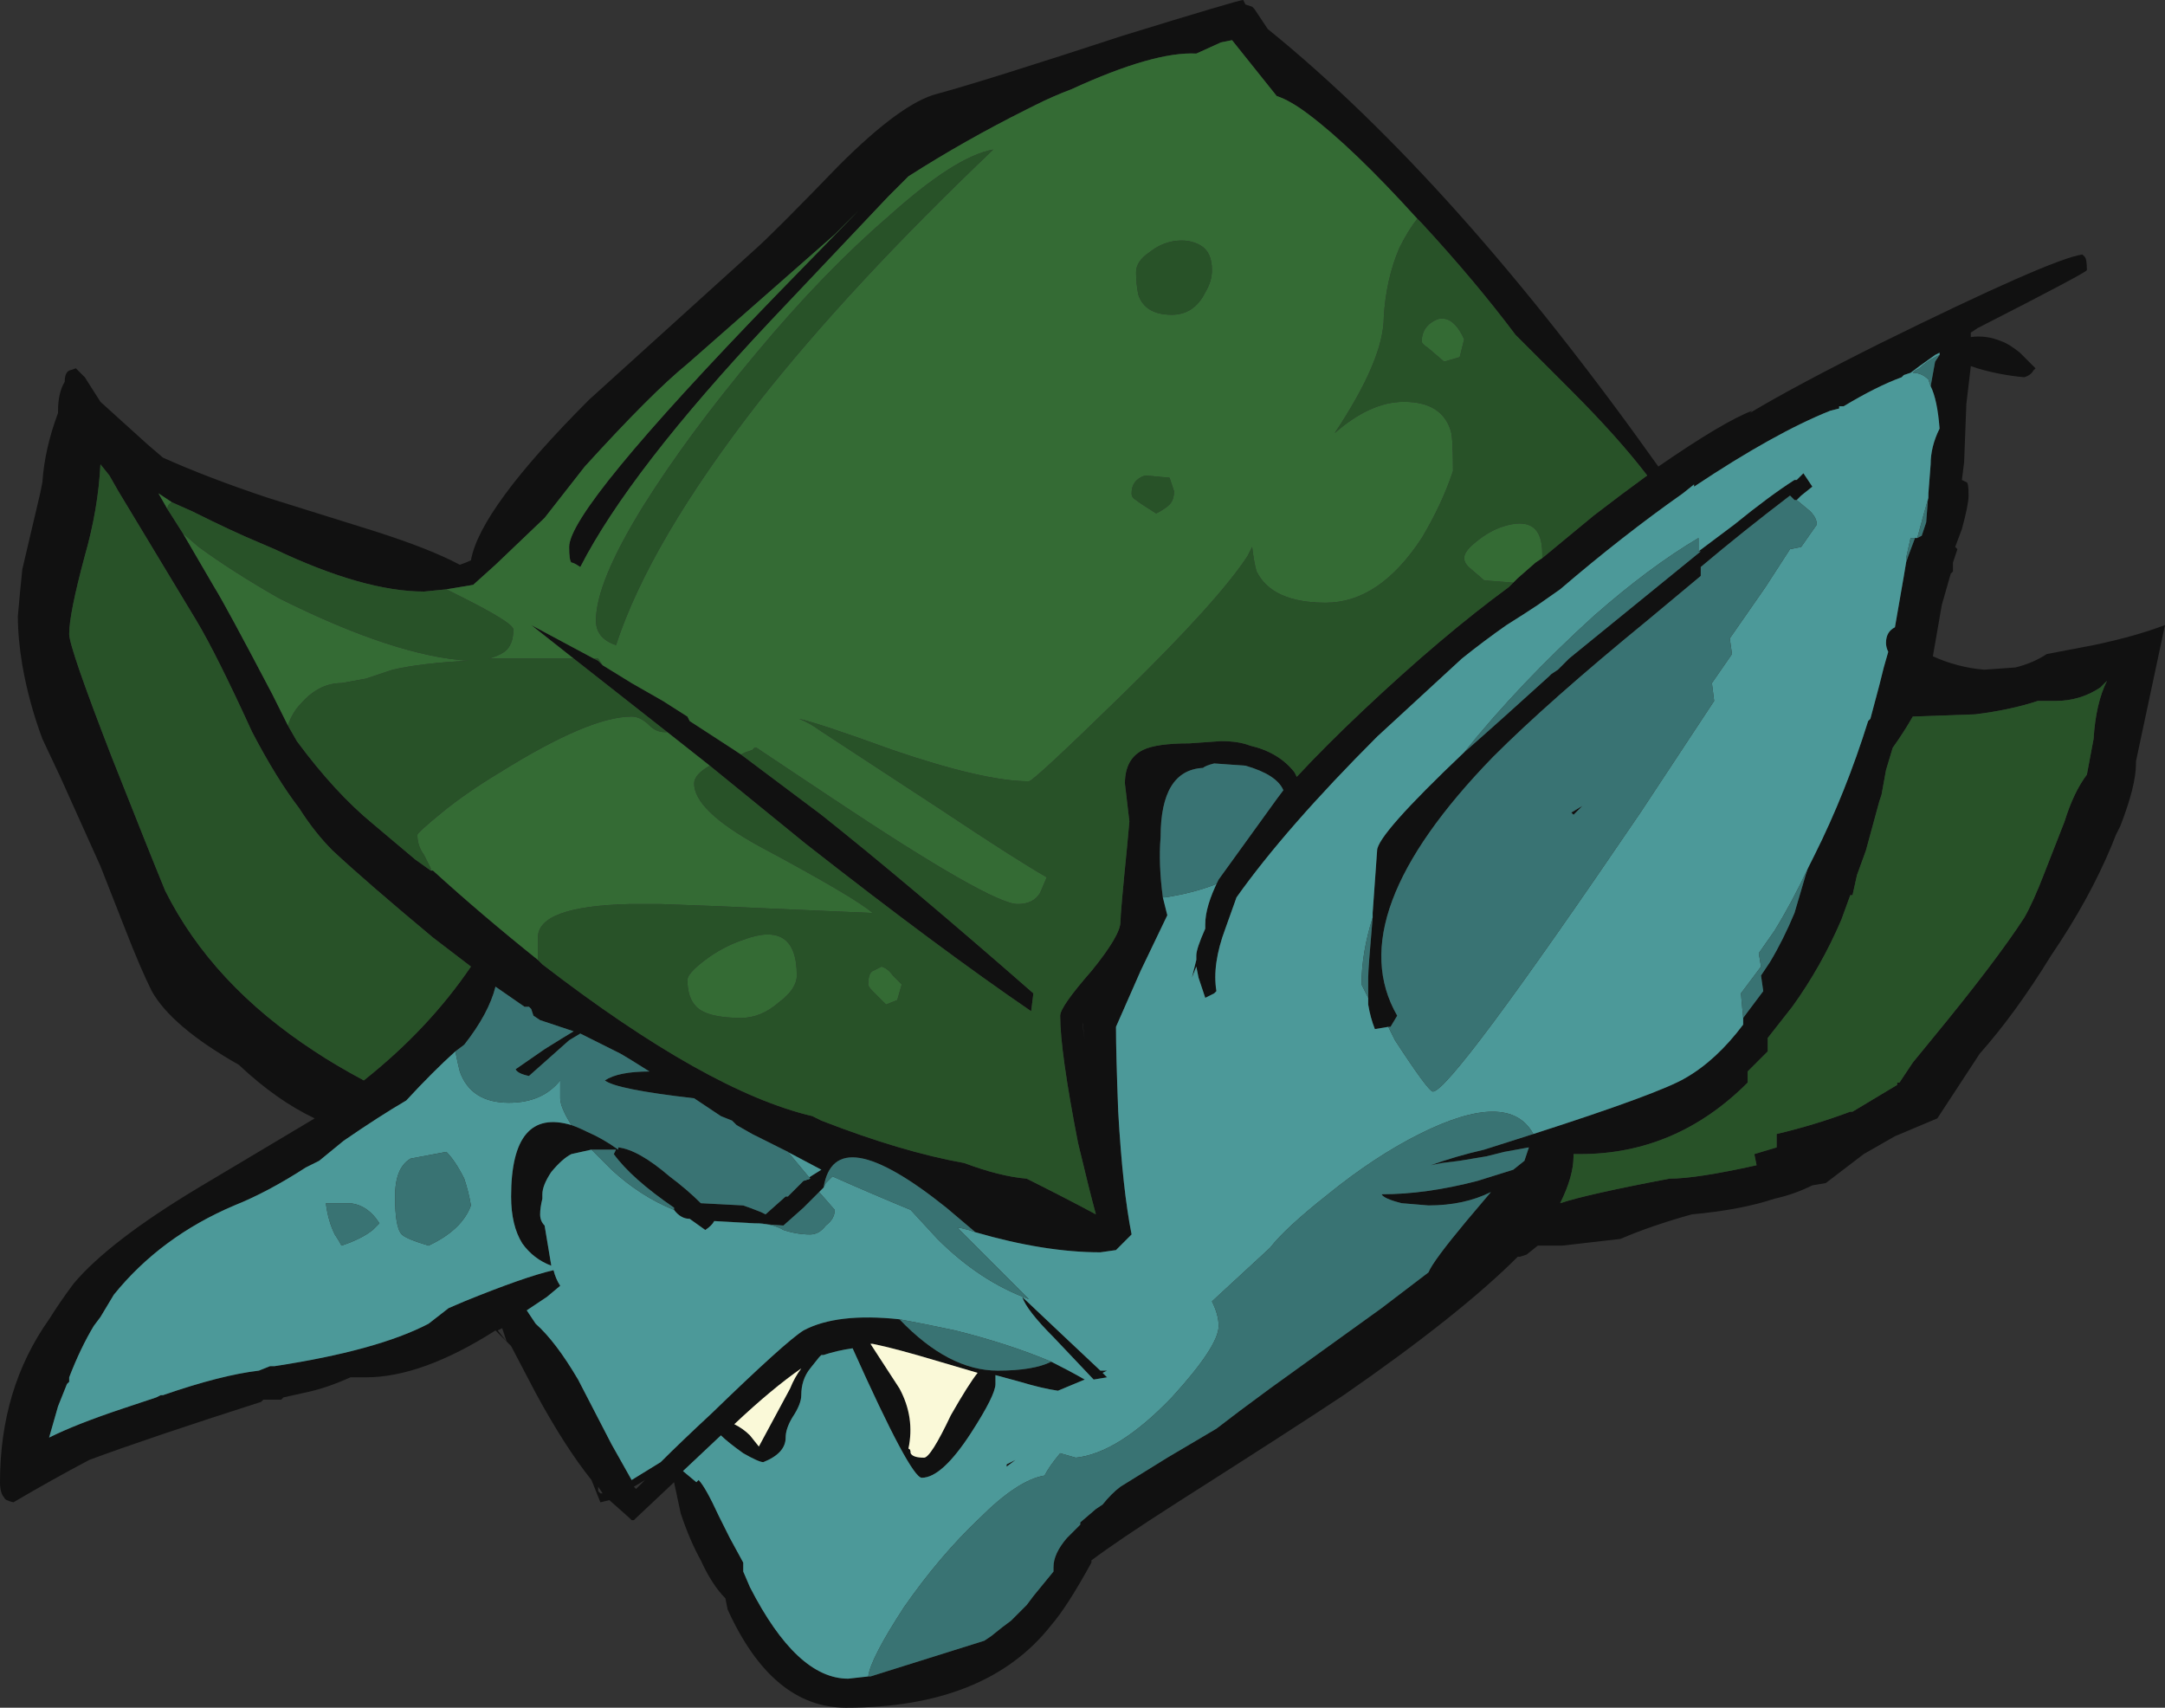 <?xml version="1.0" encoding="UTF-8" standalone="no"?>
<svg xmlns:ffdec="https://www.free-decompiler.com/flash" xmlns:xlink="http://www.w3.org/1999/xlink" ffdec:objectType="frame" height="267.75px" width="339.5px" xmlns="http://www.w3.org/2000/svg">
  <rect width="100%" height="100%" fill="#333333" stroke="none"/>
  <g transform="matrix(1.0, 0.0, 0.0, 1.0, -43.4, 88.55)">
    <use ffdec:characterId="143" height="38.25" transform="matrix(7.0, 0.0, 0.0, 7.0, 43.4, -88.55)" width="48.5" xlink:href="#shape0"/>
  </g>
  <defs>
    <g id="shape0" transform="matrix(1.0, 0.0, 0.0, 1.0, -6.2, 12.65)">
      <path d="M7.9 -4.4 L8.1 -4.2 8.45 -3.65 9.5 -2.7 9.85 -2.4 Q10.85 -1.95 12.2 -1.5 L14.6 -0.75 Q15.85 -0.35 16.5 0.0 16.65 -0.05 16.75 -0.1 16.95 -1.25 19.4 -3.7 L23.1 -7.05 Q23.5 -7.4 25.0 -8.95 26.4 -10.35 27.2 -10.55 28.3 -10.85 31.35 -11.85 33.95 -12.65 34.05 -12.65 L34.1 -12.55 34.25 -12.5 34.3 -12.45 34.6 -12.0 Q38.8 -8.6 43.35 -2.2 44.8 -3.2 45.45 -3.45 L45.4 -3.4 Q46.4 -4.0 48.3 -4.95 52.15 -6.85 52.85 -6.95 L52.9 -6.9 Q52.95 -6.85 52.95 -6.6 52.95 -6.55 50.5 -5.3 L50.35 -5.2 50.35 -5.1 Q50.7 -5.15 51.05 -5.0 51.2 -4.95 51.45 -4.75 L51.8 -4.4 51.75 -4.35 Q51.7 -4.25 51.55 -4.2 51.0 -4.25 50.5 -4.4 L50.35 -4.45 50.25 -3.6 50.2 -2.3 50.15 -1.9 50.25 -1.85 Q50.3 -1.85 50.3 -1.55 50.3 -1.35 50.15 -0.8 L50.0 -0.4 50.05 -0.35 49.95 -0.05 49.95 0.15 49.9 0.2 49.7 0.9 49.5 2.05 Q50.05 2.3 50.65 2.35 L51.35 2.3 Q51.75 2.2 52.05 2.0 L53.1 1.8 Q54.05 1.6 54.7 1.35 L54.05 4.4 54.05 4.45 Q54.05 4.95 53.7 5.85 L53.6 6.05 53.5 6.3 Q53.0 7.5 52.15 8.75 51.35 10.05 50.55 10.95 L49.6 12.4 48.65 12.8 47.95 13.2 47.1 13.85 46.8 13.9 Q46.4 14.1 45.95 14.2 45.2 14.45 44.1 14.55 43.2 14.8 42.5 15.1 L41.2 15.25 40.65 15.25 40.4 15.45 40.25 15.5 40.2 15.5 Q38.9 16.8 36.3 18.6 35.25 19.3 32.5 21.05 31.25 21.85 30.65 22.3 L30.65 22.35 Q30.1 23.35 29.75 23.75 28.3 25.6 25.15 25.6 23.5 25.6 22.5 23.4 L22.45 23.15 Q22.15 22.85 21.9 22.3 21.65 21.85 21.45 21.25 L21.3 20.55 20.45 21.35 20.4 21.4 20.35 21.4 20.3 21.35 19.85 20.95 19.65 21.0 19.45 20.5 Q18.85 19.75 18.2 18.55 L17.65 17.5 17.3 17.15 Q15.65 18.2 14.4 18.2 L14.05 18.2 Q13.5 18.45 13.0 18.55 L12.55 18.65 12.5 18.7 12.1 18.7 12.05 18.75 Q9.55 19.55 8.2 20.05 7.35 20.5 6.5 21.0 6.3 20.95 6.3 20.9 6.2 20.8 6.2 20.55 6.2 18.45 7.3 16.9 7.55 16.5 7.85 16.1 8.65 15.15 10.65 13.95 L13.25 12.4 Q12.4 12.0 11.55 11.2 10.05 10.35 9.6 9.55 9.35 9.05 9.0 8.15 L8.45 6.75 7.55 4.75 7.15 3.9 Q6.85 3.1 6.7 2.25 6.6 1.65 6.6 1.15 L6.65 0.6 6.7 0.1 7.1 -1.6 7.15 -1.85 Q7.2 -2.6 7.5 -3.4 L7.5 -3.45 Q7.5 -3.85 7.65 -4.1 7.65 -4.3 7.75 -4.35 L7.9 -4.4 M8.45 -2.25 Q8.4 -1.25 8.1 -0.2 7.75 1.1 7.75 1.55 7.75 1.85 8.7 4.3 9.55 6.45 9.9 7.3 10.95 9.4 13.25 10.9 13.7 11.2 14.35 11.55 15.8 10.4 16.75 9.0 L15.9 8.35 Q14.4 7.1 13.65 6.4 13.25 6.0 12.9 5.45 12.4 4.8 11.85 3.75 11.05 2.0 10.6 1.25 L8.85 -1.65 8.65 -2.0 8.45 -2.25 M9.95 -1.25 L10.3 -0.7 11.0 0.5 Q11.25 0.9 12.3 2.9 L12.65 3.6 12.85 3.95 Q13.7 5.1 14.55 5.8 L15.5 6.6 15.85 6.85 15.9 6.85 Q17.0 7.85 18.25 8.85 L18.35 8.95 Q22.05 11.8 24.4 12.35 L24.6 12.45 Q26.4 13.15 27.8 13.4 28.6 13.7 29.2 13.75 30.1 14.2 30.75 14.55 30.6 14.0 30.35 12.95 29.95 10.9 29.95 10.1 29.95 9.9 30.65 9.1 31.3 8.3 31.3 8.0 31.3 7.8 31.45 6.3 L31.5 5.75 31.4 4.9 Q31.4 4.35 31.8 4.15 32.1 4.0 32.85 4.0 L33.55 3.95 Q33.95 3.95 34.2 4.05 34.85 4.2 35.2 4.65 L35.25 4.75 Q35.9 4.05 36.75 3.25 38.5 1.6 40.0 0.5 L40.2 0.3 40.6 -0.05 40.75 -0.15 41.9 -1.1 Q42.55 -1.6 43.1 -2.0 42.45 -2.85 41.4 -3.9 L40.15 -5.15 Q39.25 -6.35 38.05 -7.65 L37.95 -7.75 Q36.5 -9.35 35.5 -10.1 35.1 -10.4 34.8 -10.5 L33.8 -11.75 33.55 -11.7 33.0 -11.45 Q32.05 -11.5 30.2 -10.65 29.8 -10.5 29.4 -10.3 L29.2 -10.2 Q27.8 -9.5 26.55 -8.7 L26.1 -8.25 23.45 -5.45 Q20.3 -2.1 19.2 0.05 19.05 -0.05 19.0 -0.05 18.95 -0.1 18.95 -0.4 18.95 -1.25 23.55 -6.0 L25.45 -7.95 24.9 -7.4 21.6 -4.5 Q20.8 -3.85 19.3 -2.2 L18.4 -1.05 17.3 0.0 16.8 0.45 16.2 0.55 15.7 0.6 Q14.35 0.6 12.35 -0.35 L12.0 -0.5 Q11.4 -0.75 10.5 -1.2 L10.05 -1.4 9.75 -1.6 9.95 -1.25 M21.15 3.75 L19.05 2.1 18.1 1.35 Q18.75 1.7 19.5 2.1 L19.6 2.15 19.7 2.25 20.35 2.65 Q20.7 2.85 21.05 3.05 L21.6 3.4 21.65 3.5 22.65 4.15 22.8 4.25 24.6 5.6 Q26.55 7.15 29.35 9.6 L29.3 10.0 Q27.25 8.6 24.25 6.25 L22.1 4.5 21.15 3.75 M39.0 4.2 Q39.8 3.5 40.9 2.5 L40.95 2.45 41.1 2.35 41.35 2.1 44.3 -0.3 44.25 -0.3 45.05 -0.9 Q45.85 -1.55 46.4 -1.9 L46.45 -1.9 46.6 -2.05 46.8 -1.75 46.55 -1.55 46.45 -1.45 46.4 -1.45 46.3 -1.55 Q45.25 -0.75 44.3 0.05 L44.3 0.25 43.1 1.25 Q40.9 3.05 39.65 4.3 36.2 7.85 37.5 10.1 L37.35 10.35 37.3 10.35 37.0 10.4 Q36.9 10.15 36.85 9.85 L36.85 9.7 36.85 9.25 Q36.85 9.05 36.95 7.9 L36.95 7.8 37.05 6.4 Q37.05 6.05 39.0 4.2 M49.65 -4.7 L49.65 -4.75 49.55 -4.7 49.2 -4.45 49.0 -4.3 48.85 -4.25 48.8 -4.2 Q48.25 -4.0 47.5 -3.55 L47.4 -3.55 47.4 -3.5 47.2 -3.45 Q45.95 -2.95 44.15 -1.75 L44.15 -1.8 43.9 -1.6 Q42.55 -0.65 41.15 0.55 L40.65 0.9 Q40.35 1.1 39.95 1.35 39.45 1.7 38.95 2.1 L37.05 3.85 Q35.0 5.9 33.9 7.45 L33.65 8.15 Q33.35 8.95 33.45 9.55 L33.4 9.6 33.2 9.7 33.05 9.25 33.0 9.0 32.9 9.25 33.0 8.85 33.0 8.75 Q33.0 8.6 33.2 8.15 L33.2 8.05 Q33.2 7.65 33.5 7.05 L34.8 5.25 34.95 5.05 Q34.8 4.7 34.1 4.5 L33.4 4.45 Q33.2 4.5 33.15 4.55 32.2 4.6 32.2 6.1 32.15 6.7 32.25 7.45 L32.35 7.85 31.75 9.1 31.2 10.35 Q31.2 10.95 31.25 12.25 31.35 14.0 31.55 15.0 31.4 15.15 31.3 15.25 L31.2 15.35 30.85 15.4 Q29.6 15.4 28.05 14.95 L27.4 14.4 Q24.9 12.4 24.65 13.95 L24.55 14.05 24.2 14.4 23.75 14.8 23.05 14.75 22.2 14.7 Q22.15 14.8 22.0 14.9 L21.65 14.65 Q21.45 14.65 21.3 14.45 L21.3 14.4 Q20.35 13.75 19.95 13.2 L20.0 13.1 19.95 13.1 Q19.7 13.1 19.45 13.1 L19.0 13.2 Q18.8 13.3 18.55 13.6 18.35 13.9 18.35 14.1 L18.35 14.2 Q18.3 14.4 18.3 14.55 18.3 14.7 18.4 14.8 18.45 15.1 18.5 15.4 L18.55 15.7 Q18.15 15.55 17.9 15.2 17.65 14.8 17.65 14.15 17.65 12.15 19.0 12.55 19.15 12.6 19.35 12.7 19.7 12.85 20.05 13.1 L20.05 13.05 Q20.5 13.1 21.2 13.7 21.6 14.0 21.9 14.3 L22.85 14.35 Q23.0 14.4 23.25 14.5 L23.35 14.55 23.8 14.15 23.85 14.15 24.2 13.8 24.6 13.55 23.75 13.1 23.05 12.75 22.7 12.55 22.6 12.45 22.35 12.35 21.75 11.95 Q20.0 11.75 19.75 11.55 20.05 11.35 20.75 11.35 L20.35 11.1 20.1 10.95 Q19.6 10.7 19.2 10.5 L18.95 10.65 18.05 11.45 Q17.8 11.4 17.75 11.3 L18.4 10.85 Q18.8 10.6 19.05 10.45 18.6 10.3 18.3 10.2 L18.15 10.1 18.1 9.95 18.05 9.9 17.95 9.9 17.3 9.45 Q17.15 10.05 16.6 10.75 L16.4 10.9 Q15.9 11.35 15.3 12.0 14.7 12.35 13.9 12.9 L13.35 13.35 13.05 13.5 Q12.2 14.05 11.45 14.35 9.8 15.05 8.75 16.35 8.6 16.6 8.45 16.85 L8.3 17.05 Q8.0 17.55 7.75 18.2 L7.75 18.3 7.7 18.35 7.5 18.85 7.3 19.55 Q7.9 19.25 8.95 18.9 L9.7 18.65 9.8 18.6 9.85 18.6 Q11.15 18.15 12.0 18.05 L12.25 17.95 12.35 17.95 Q14.65 17.6 15.8 17.0 L16.25 16.65 16.6 16.5 Q17.95 15.95 18.6 15.8 18.65 16.0 18.75 16.15 L18.45 16.4 18.0 16.7 18.2 17.0 Q18.65 17.4 19.15 18.25 L19.9 19.7 20.35 20.5 21.0 20.1 Q21.45 19.65 22.15 19.0 23.8 17.4 24.2 17.15 24.95 16.75 26.35 16.9 27.45 18.05 28.55 18.05 29.35 18.05 29.75 17.85 30.15 18.05 30.5 18.25 L29.9 18.5 Q29.55 18.45 29.05 18.3 L28.5 18.15 28.5 18.35 Q28.5 18.6 27.95 19.45 27.3 20.45 26.85 20.45 26.6 20.45 25.3 17.55 24.95 17.6 24.65 17.7 L24.6 17.7 24.55 17.75 24.35 18.0 Q24.15 18.25 24.15 18.6 24.15 18.8 23.95 19.1 23.8 19.35 23.8 19.55 23.8 19.9 23.3 20.1 23.2 20.1 22.85 19.9 22.5 19.65 22.35 19.5 L21.5 20.3 21.8 20.55 21.85 20.5 Q22.0 20.65 22.3 21.3 L22.55 21.8 22.85 22.35 22.85 22.55 23.0 22.9 Q24.05 24.95 25.2 24.95 L25.65 24.9 25.7 24.9 28.25 24.1 28.4 24.0 28.65 23.8 28.85 23.65 29.2 23.3 29.35 23.1 29.8 22.55 29.8 22.45 Q29.8 22.15 30.1 21.8 L30.4 21.5 30.4 21.45 30.75 21.15 30.9 21.05 Q31.1 20.8 31.3 20.65 L32.35 20.0 33.45 19.35 Q33.9 19.0 34.65 18.45 L37.15 16.65 38.2 15.85 Q38.3 15.6 39.05 14.7 L39.6 14.05 Q39.0 14.35 38.2 14.35 L37.6 14.3 Q37.2 14.2 37.15 14.1 38.15 14.1 39.3 13.8 L40.1 13.55 40.35 13.35 Q40.4 13.2 40.45 13.05 L39.9 13.15 39.5 13.25 38.9 13.35 38.5 13.4 38.25 13.45 Q38.8 13.25 39.45 13.1 L40.55 12.75 Q43.35 11.85 43.95 11.5 44.65 11.1 45.25 10.3 L45.25 10.15 45.7 9.55 45.65 9.2 45.85 8.9 Q46.15 8.4 46.4 7.8 L46.65 6.95 46.7 6.8 46.85 6.5 Q47.55 5.1 48.05 3.5 L48.1 3.45 48.3 2.7 48.4 2.3 48.5 1.95 Q48.45 1.85 48.45 1.75 48.45 1.5 48.65 1.4 L48.85 0.25 48.9 -0.05 48.95 -0.2 49.1 -0.6 49.15 -0.6 49.25 -0.65 Q49.3 -0.8 49.35 -0.95 L49.4 -1.6 49.45 -2.25 Q49.45 -2.65 49.65 -3.05 49.6 -3.7 49.45 -4.0 L49.55 -4.55 49.65 -4.7 M53.25 2.75 Q52.8 3.05 52.25 3.05 L51.85 3.05 Q51.25 3.25 50.45 3.35 L49.05 3.4 Q48.85 3.75 48.6 4.1 L48.45 4.6 48.35 5.15 48.3 5.3 48.0 6.4 47.8 6.95 47.7 7.4 47.65 7.4 47.45 7.95 Q47.0 9.0 46.35 9.9 L45.8 10.6 45.8 10.9 45.35 11.35 45.35 11.6 Q43.75 13.2 41.6 13.2 L41.45 13.2 41.45 13.25 Q41.45 13.7 41.15 14.3 41.75 14.1 43.6 13.75 44.2 13.75 45.55 13.45 L45.5 13.2 46.0 13.05 46.0 12.75 Q46.85 12.55 47.65 12.25 L47.7 12.25 48.7 11.65 48.7 11.6 48.75 11.6 49.05 11.15 49.5 10.6 Q50.9 8.9 51.55 7.9 51.75 7.55 52.0 6.9 L52.45 5.75 Q52.65 5.1 52.95 4.7 L53.1 3.9 Q53.15 3.1 53.4 2.6 L53.25 2.75 M41.65 5.4 L41.45 5.6 41.4 5.55 41.65 5.4 M30.45 10.3 L30.5 10.65 30.45 10.25 30.45 10.3 M30.0 17.25 L30.85 18.05 31.0 18.05 30.9 18.1 31.0 18.2 30.7 18.25 29.8 17.3 Q29.2 16.7 29.1 16.4 L30.0 17.25 M25.7 17.45 L26.35 18.45 Q26.7 19.1 26.55 19.8 26.6 19.8 26.6 19.9 26.65 20.0 26.9 20.0 27.05 20.0 27.5 19.05 27.9 18.35 28.1 18.1 L27.25 17.85 Q26.25 17.55 25.75 17.45 L25.7 17.45 M24.15 18.0 Q23.5 18.45 22.65 19.25 22.85 19.35 23.0 19.5 L23.2 19.75 23.9 18.45 Q24.0 18.2 24.15 18.0 M28.75 20.15 L28.95 20.05 28.75 20.2 28.75 20.15 M17.45 17.1 L17.35 17.15 17.55 17.4 17.45 17.1 M19.6 20.65 L19.6 20.75 19.65 20.8 19.7 20.8 19.6 20.65 M20.45 20.7 L20.65 20.5 20.4 20.65 20.45 20.7" fill="#111111" fill-rule="evenodd" stroke="none"/>
      <path d="M44.25 -0.3 L44.25 -0.6 Q43.15 0.05 41.9 1.15 40.25 2.65 39.0 4.2 37.05 6.05 37.05 6.4 L36.95 7.8 36.95 7.9 Q36.7 8.7 36.7 9.4 L36.85 9.7 36.85 9.85 Q36.9 10.15 37.0 10.4 L37.3 10.35 37.45 10.65 Q38.2 11.8 38.3 11.8 38.7 11.8 42.95 5.55 L44.6 3.05 44.55 2.65 45.0 2.0 44.95 1.65 45.75 0.5 46.3 -0.35 46.55 -0.4 46.9 -0.9 Q46.9 -1.05 46.75 -1.2 L46.45 -1.45 46.55 -1.55 46.8 -1.75 46.6 -2.05 46.45 -1.9 46.4 -1.9 Q45.85 -1.55 45.05 -0.9 L44.25 -0.3 M33.5 7.05 Q33.2 7.65 33.2 8.05 L33.2 8.15 Q33.0 8.6 33.0 8.75 L33.0 8.85 32.9 9.25 33.0 9.0 33.05 9.25 33.2 9.7 33.4 9.6 33.45 9.55 Q33.35 8.95 33.65 8.15 L33.9 7.45 Q35.0 5.9 37.05 3.85 L38.95 2.1 Q39.45 1.7 39.95 1.35 40.35 1.1 40.65 0.9 L41.15 0.55 Q42.55 -0.65 43.9 -1.6 L44.15 -1.8 44.15 -1.75 Q45.95 -2.95 47.2 -3.45 L47.4 -3.5 47.4 -3.55 47.5 -3.55 Q48.25 -4.0 48.8 -4.2 L48.85 -4.25 49.0 -4.3 49.2 -4.45 49.55 -4.7 49.65 -4.75 49.65 -4.7 49.55 -4.65 Q49.35 -4.55 49.2 -4.4 L49.1 -4.35 49.05 -4.3 Q49.25 -4.3 49.4 -4.15 L49.45 -4.0 Q49.6 -3.7 49.65 -3.05 49.45 -2.65 49.45 -2.25 L49.4 -1.6 49.4 -1.5 49.3 -1.15 49.15 -0.6 49.1 -0.6 49.0 -0.6 48.9 -0.15 48.9 -0.05 48.85 0.25 48.65 1.4 Q48.45 1.5 48.45 1.75 48.45 1.85 48.5 1.95 L48.4 2.3 48.3 2.7 48.1 3.45 48.05 3.5 Q47.55 5.1 46.85 6.5 L46.7 6.8 Q46.35 7.55 45.95 8.2 L45.6 8.7 45.65 9.0 45.2 9.6 45.25 10.15 45.25 10.3 Q44.65 11.1 43.95 11.5 43.35 11.85 40.55 12.75 40.0 11.75 38.0 12.75 37.0 13.25 35.95 14.1 35.0 14.85 34.65 15.3 L33.35 16.5 Q33.5 16.8 33.5 17.05 33.5 17.5 32.45 18.65 31.25 19.9 30.3 20.0 L29.95 19.9 Q29.7 20.2 29.6 20.4 29.0 20.5 28.15 21.35 27.25 22.2 26.45 23.35 25.7 24.5 25.65 24.9 L25.2 24.95 Q24.05 24.95 23.0 22.9 L22.85 22.55 22.85 22.35 22.55 21.8 22.3 21.3 Q22.0 20.65 21.85 20.5 L21.8 20.55 21.5 20.3 22.35 19.5 Q22.5 19.65 22.85 19.9 23.2 20.1 23.3 20.1 23.8 19.9 23.8 19.55 23.8 19.35 23.95 19.1 24.15 18.8 24.15 18.6 24.15 18.25 24.35 18.0 L24.55 17.75 24.6 17.7 24.65 17.7 Q24.95 17.6 25.3 17.55 26.6 20.45 26.85 20.45 27.3 20.45 27.95 19.45 28.5 18.6 28.5 18.35 L28.5 18.15 29.05 18.3 Q29.55 18.45 29.9 18.5 L30.5 18.25 Q30.15 18.05 29.75 17.85 28.8 17.45 27.6 17.15 26.9 17.0 26.35 16.9 24.95 16.75 24.2 17.15 23.8 17.4 22.15 19.0 21.45 19.65 21.0 20.1 L20.35 20.5 19.9 19.7 19.15 18.25 Q18.65 17.4 18.2 17.0 L18.0 16.7 18.45 16.4 18.75 16.15 Q18.65 16.0 18.6 15.8 17.95 15.95 16.6 16.5 L16.25 16.65 15.8 17.0 Q14.65 17.6 12.35 17.95 L12.25 17.95 12.0 18.05 Q11.15 18.15 9.85 18.6 L9.8 18.6 9.7 18.65 8.95 18.9 Q7.9 19.25 7.3 19.55 L7.5 18.85 7.7 18.35 7.75 18.3 7.75 18.2 Q8.0 17.55 8.3 17.05 L8.45 16.85 Q8.6 16.6 8.75 16.35 9.8 15.05 11.45 14.35 12.2 14.05 13.05 13.5 L13.35 13.35 13.9 12.9 Q14.7 12.35 15.3 12.0 15.9 11.35 16.4 10.9 16.45 11.15 16.5 11.35 16.75 12.05 17.6 12.05 18.35 12.05 18.75 11.55 L18.75 11.95 Q18.75 12.15 19.0 12.55 17.65 12.15 17.65 14.15 17.65 14.8 17.9 15.2 18.15 15.55 18.55 15.7 L18.5 15.4 Q18.45 15.1 18.4 14.8 18.3 14.7 18.3 14.55 18.3 14.4 18.35 14.2 L18.35 14.1 Q18.35 13.9 18.55 13.6 18.8 13.3 19.0 13.2 L19.45 13.1 19.9 13.55 Q20.55 14.15 21.3 14.45 21.45 14.65 21.65 14.65 L22.0 14.9 Q22.15 14.8 22.2 14.7 L23.1 14.75 Q23.5 14.75 23.75 14.9 24.05 15.0 24.35 15.0 24.55 15.0 24.7 14.8 24.9 14.65 24.9 14.45 L24.55 14.05 24.65 13.95 24.7 13.85 24.85 13.7 Q25.75 14.1 26.6 14.45 L27.2 15.1 Q28.15 16.05 29.25 16.45 L27.65 14.85 27.7 14.85 27.9 14.9 28.05 14.95 Q29.6 15.4 30.85 15.4 L31.2 15.35 31.3 15.25 Q31.4 15.15 31.55 15.0 31.35 14.0 31.25 12.25 31.2 10.95 31.2 10.35 L31.75 9.1 32.35 7.85 32.25 7.45 32.3 7.45 Q32.95 7.35 33.45 7.15 L33.5 7.05 M23.75 13.1 L24.6 13.55 24.2 13.8 24.35 13.75 23.85 13.15 23.75 13.1 M30.0 17.25 L29.1 16.4 Q29.2 16.7 29.8 17.3 L30.7 18.25 31.0 18.2 30.9 18.1 31.0 18.05 30.85 18.05 30.0 17.25 M28.75 20.15 L28.75 20.2 28.95 20.05 28.75 20.15 M16.2 13.15 L15.4 13.3 Q15.05 13.5 15.05 14.15 15.05 14.85 15.2 15.0 15.3 15.1 15.8 15.25 16.55 14.9 16.75 14.35 16.7 14.05 16.6 13.75 16.4 13.35 16.2 13.15 M14.55 14.9 L14.7 14.75 Q14.45 14.35 14.05 14.3 L13.5 14.3 Q13.55 14.7 13.7 15.0 13.8 15.15 13.85 15.25 14.3 15.1 14.55 14.9" fill="#4c9999" fill-rule="evenodd" stroke="none"/>
      <path d="M10.3 -0.7 L10.65 -0.4 Q11.4 0.15 12.45 0.75 15.05 2.05 16.7 2.15 15.65 2.2 15.0 2.35 L14.4 2.55 13.85 2.65 Q13.35 2.65 12.95 3.1 12.75 3.3 12.65 3.6 L12.3 2.9 Q11.25 0.9 11.0 0.5 L10.3 -0.7 M15.85 6.85 L15.85 6.8 15.7 6.5 Q15.55 6.3 15.55 6.05 15.55 6.0 16.1 5.55 16.65 5.1 17.4 4.65 19.4 3.4 20.35 3.4 20.55 3.4 20.75 3.6 20.9 3.75 21.1 3.75 L21.15 3.75 22.1 4.5 Q21.75 4.7 21.75 4.9 21.75 5.5 23.2 6.3 25.35 7.45 25.75 7.8 L23.45 7.7 22.35 7.65 21.0 7.6 20.95 7.6 Q20.6 7.6 20.3 7.6 18.25 7.65 18.25 8.35 L18.25 8.85 Q17.0 7.85 15.9 6.85 L15.85 6.85 M19.05 2.1 L18.75 2.1 Q17.85 2.1 17.15 2.1 17.35 2.05 17.5 1.95 17.7 1.8 17.7 1.45 17.7 1.3 16.5 0.7 L16.2 0.55 16.8 0.45 17.3 0.0 18.4 -1.05 19.3 -2.2 Q20.8 -3.85 21.6 -4.5 L24.9 -7.4 25.45 -7.95 23.55 -6.0 Q18.95 -1.25 18.95 -0.4 18.95 -0.1 19.0 -0.05 19.05 -0.05 19.2 0.05 20.3 -2.1 23.45 -5.45 L26.1 -8.25 26.55 -8.7 Q27.8 -9.5 29.2 -10.2 L29.4 -10.3 Q29.8 -10.5 30.2 -10.65 32.05 -11.5 33.0 -11.45 L33.55 -11.7 33.8 -11.75 34.8 -10.5 Q35.1 -10.4 35.5 -10.1 36.5 -9.35 37.95 -7.75 37.75 -7.5 37.55 -7.1 37.25 -6.4 37.2 -5.55 37.2 -4.6 36.1 -2.95 36.9 -3.65 37.65 -3.65 38.5 -3.65 38.7 -3.0 38.75 -2.85 38.75 -2.1 38.5 -1.35 38.05 -0.6 37.1 0.85 35.9 0.85 34.7 0.85 34.35 0.15 34.3 0.0 34.25 -0.4 L34.15 -0.2 Q33.5 0.8 31.35 2.9 29.35 4.85 29.25 4.85 28.25 4.85 26.2 4.15 24.55 3.55 24.1 3.45 24.35 3.55 24.55 3.7 L27.3 5.5 Q28.95 6.6 29.65 7.0 L29.5 7.35 Q29.35 7.6 29.0 7.6 28.4 7.6 24.8 5.2 L23.15 4.1 23.1 4.1 23.05 4.15 22.9 4.2 22.8 4.25 22.65 4.15 21.65 3.5 21.6 3.4 21.05 3.05 Q20.7 2.85 20.35 2.65 L19.7 2.25 19.6 2.1 19.5 2.1 Q18.75 1.7 18.1 1.35 L19.05 2.1 M10.05 -1.4 Q9.95 -1.35 9.95 -1.25 L9.75 -1.6 10.05 -1.4 M23.15 -4.75 Q21.6 -2.9 20.6 -1.3 19.55 0.4 19.55 1.25 19.55 1.65 20.0 1.8 20.75 -0.5 23.2 -3.65 25.25 -6.25 28.45 -9.3 27.6 -9.15 26.1 -7.8 24.65 -6.55 23.15 -4.75 M40.75 -0.15 L40.6 -0.05 40.2 0.3 40.1 0.4 39.45 0.35 39.1 0.05 Q39.0 -0.05 39.0 -0.15 39.0 -0.3 39.25 -0.5 39.55 -0.75 39.85 -0.85 40.75 -1.15 40.75 -0.25 L40.75 -0.15 M31.55 -1.6 Q31.55 -1.5 31.65 -1.45 31.7 -1.4 32.1 -1.15 32.3 -1.25 32.4 -1.35 32.5 -1.45 32.5 -1.65 L32.4 -1.95 31.85 -2.0 Q31.55 -1.9 31.55 -1.6 M33.1 -7.15 Q32.85 -7.3 32.5 -7.25 32.2 -7.2 31.95 -7.0 31.65 -6.8 31.65 -6.55 31.65 -6.3 31.7 -6.05 31.85 -5.6 32.45 -5.6 32.95 -5.6 33.2 -6.1 33.35 -6.35 33.35 -6.6 33.35 -7.0 33.1 -7.15 M38.2 -4.85 Q38.05 -4.95 38.05 -5.0 38.05 -5.35 38.4 -5.5 38.75 -5.6 39.0 -5.05 L38.9 -4.65 38.55 -4.55 38.2 -4.85 M26.4 9.4 L26.3 9.75 26.05 9.85 25.75 9.55 Q25.65 9.45 25.65 9.4 25.65 9.15 25.75 9.1 L25.95 9.0 Q26.1 9.05 26.2 9.2 L26.4 9.4 M23.65 9.8 Q23.25 10.15 22.8 10.15 22.05 10.15 21.8 9.9 21.6 9.7 21.6 9.3 21.6 9.15 22.0 8.85 22.4 8.55 22.85 8.4 24.05 7.95 24.05 9.2 24.05 9.5 23.65 9.8" fill="#346b34" fill-rule="evenodd" stroke="none"/>
      <path d="M24.15 18.0 Q24.0 18.2 23.9 18.45 L23.2 19.75 23.0 19.5 Q22.85 19.35 22.65 19.25 23.5 18.45 24.15 18.0 M25.7 17.45 L25.75 17.45 Q26.25 17.55 27.25 17.85 L28.1 18.1 Q27.9 18.35 27.5 19.05 27.05 20.0 26.9 20.0 26.65 20.0 26.6 19.9 26.6 19.8 26.55 19.8 26.7 19.1 26.35 18.45 L25.7 17.45" fill="#faf9d8" fill-rule="evenodd" stroke="none"/>
      <path d="M10.3 -0.7 L9.95 -1.25 Q9.95 -1.35 10.05 -1.4 L10.5 -1.2 Q11.4 -0.75 12.0 -0.5 L12.35 -0.35 Q14.35 0.6 15.7 0.6 L16.2 0.55 16.5 0.7 Q17.7 1.3 17.7 1.45 17.7 1.8 17.5 1.95 17.35 2.05 17.15 2.1 17.85 2.1 18.75 2.1 L19.05 2.1 21.15 3.75 21.1 3.75 Q20.9 3.75 20.75 3.6 20.55 3.4 20.35 3.4 19.4 3.4 17.4 4.65 16.65 5.1 16.1 5.55 15.55 6.0 15.55 6.05 15.55 6.3 15.7 6.5 L15.85 6.8 15.85 6.85 15.5 6.6 14.55 5.8 Q13.7 5.1 12.85 3.95 L12.65 3.6 Q12.75 3.3 12.95 3.1 13.35 2.65 13.85 2.65 L14.4 2.55 15.0 2.35 Q15.65 2.2 16.7 2.15 15.05 2.05 12.45 0.75 11.4 0.15 10.65 -0.4 L10.3 -0.7 M8.45 -2.25 L8.65 -2.0 8.85 -1.65 10.6 1.25 Q11.05 2.0 11.85 3.75 12.4 4.8 12.9 5.45 13.25 6.0 13.65 6.4 14.4 7.1 15.9 8.35 L16.75 9.0 Q15.8 10.4 14.35 11.55 13.7 11.2 13.25 10.9 10.95 9.4 9.9 7.3 9.55 6.45 8.7 4.3 7.75 1.85 7.75 1.55 7.75 1.1 8.1 -0.2 8.4 -1.25 8.45 -2.25 M23.15 -4.75 Q24.65 -6.55 26.1 -7.8 27.6 -9.15 28.45 -9.3 25.25 -6.25 23.2 -3.65 20.75 -0.5 20.0 1.8 19.55 1.65 19.55 1.25 19.55 0.4 20.6 -1.3 21.6 -2.9 23.15 -4.75 M37.95 -7.75 L38.05 -7.65 Q39.25 -6.35 40.15 -5.15 L41.4 -3.9 Q42.45 -2.85 43.1 -2.0 42.55 -1.6 41.9 -1.1 L40.75 -0.15 40.75 -0.25 Q40.75 -1.15 39.85 -0.85 39.55 -0.75 39.25 -0.5 39.0 -0.3 39.0 -0.15 39.0 -0.05 39.1 0.05 L39.45 0.35 40.1 0.4 40.2 0.3 40.0 0.5 Q38.5 1.6 36.75 3.25 35.9 4.05 35.25 4.75 L35.2 4.65 Q34.85 4.2 34.2 4.05 33.95 3.95 33.55 3.95 L32.85 4.0 Q32.1 4.0 31.8 4.15 31.4 4.35 31.4 4.9 L31.5 5.75 31.45 6.3 Q31.3 7.8 31.3 8.0 31.3 8.3 30.65 9.1 29.95 9.9 29.95 10.1 29.95 10.9 30.35 12.95 30.6 14.0 30.75 14.55 30.1 14.2 29.2 13.75 28.6 13.7 27.8 13.4 26.4 13.15 24.6 12.45 L24.4 12.35 Q22.05 11.8 18.35 8.95 L18.25 8.85 18.25 8.35 Q18.25 7.65 20.3 7.6 20.6 7.6 20.95 7.6 L21.0 7.6 22.35 7.65 23.45 7.7 25.75 7.8 Q25.35 7.45 23.2 6.3 21.75 5.5 21.75 4.9 21.75 4.7 22.1 4.5 L24.25 6.25 Q27.25 8.6 29.3 10.0 L29.35 9.6 Q26.55 7.15 24.6 5.6 L22.8 4.25 22.9 4.2 23.05 4.15 23.1 4.1 23.15 4.1 24.8 5.2 Q28.4 7.6 29.0 7.6 29.35 7.6 29.5 7.35 L29.65 7.0 Q28.95 6.6 27.3 5.5 L24.55 3.7 Q24.35 3.55 24.1 3.45 24.55 3.55 26.2 4.15 28.25 4.85 29.25 4.85 29.35 4.85 31.35 2.9 33.5 0.8 34.15 -0.2 L34.25 -0.4 Q34.3 0.0 34.35 0.15 34.7 0.85 35.9 0.85 37.1 0.85 38.05 -0.6 38.5 -1.35 38.75 -2.1 38.75 -2.85 38.7 -3.0 38.5 -3.65 37.65 -3.65 36.9 -3.65 36.1 -2.95 37.2 -4.6 37.2 -5.55 37.25 -6.4 37.55 -7.1 37.75 -7.5 37.95 -7.75 M33.1 -7.15 Q33.35 -7.0 33.35 -6.6 33.35 -6.35 33.2 -6.1 32.95 -5.6 32.45 -5.6 31.85 -5.6 31.7 -6.05 31.65 -6.3 31.65 -6.55 31.65 -6.8 31.95 -7.0 32.2 -7.2 32.5 -7.25 32.85 -7.3 33.1 -7.15 M31.55 -1.6 Q31.55 -1.9 31.85 -2.0 L32.4 -1.95 32.5 -1.65 Q32.5 -1.45 32.4 -1.35 32.3 -1.25 32.1 -1.15 31.7 -1.4 31.65 -1.45 31.55 -1.5 31.55 -1.6 M38.2 -4.85 L38.55 -4.55 38.9 -4.65 39.0 -5.05 Q38.75 -5.6 38.4 -5.5 38.05 -5.35 38.05 -5.0 38.05 -4.95 38.2 -4.85 M53.25 2.75 L53.4 2.6 Q53.15 3.1 53.1 3.9 L52.95 4.7 Q52.65 5.1 52.45 5.75 L52.0 6.9 Q51.75 7.55 51.55 7.9 50.9 8.9 49.5 10.6 L49.05 11.15 48.75 11.6 48.7 11.6 48.7 11.65 47.7 12.25 47.65 12.25 Q46.85 12.55 46.0 12.75 L46.0 13.05 45.5 13.2 45.55 13.45 Q44.2 13.75 43.6 13.75 41.75 14.1 41.15 14.3 41.45 13.7 41.45 13.25 L41.45 13.2 41.6 13.2 Q43.75 13.2 45.35 11.6 L45.35 11.35 45.8 10.9 45.8 10.6 46.35 9.9 Q47.0 9.0 47.45 7.95 L47.65 7.4 47.7 7.4 47.8 6.95 48.0 6.4 48.3 5.3 48.35 5.15 48.45 4.6 48.6 4.1 Q48.85 3.75 49.05 3.4 L50.45 3.35 Q51.25 3.25 51.85 3.05 L52.25 3.05 Q52.8 3.05 53.25 2.75 M26.4 9.4 L26.2 9.2 Q26.1 9.05 25.95 9.0 L25.75 9.1 Q25.65 9.15 25.65 9.4 25.65 9.45 25.75 9.55 L26.05 9.85 26.3 9.75 26.4 9.4 M23.65 9.8 Q24.05 9.5 24.05 9.2 24.05 7.95 22.85 8.4 22.4 8.55 22.0 8.85 21.6 9.15 21.6 9.3 21.6 9.7 21.8 9.9 22.05 10.15 22.8 10.15 23.25 10.15 23.65 9.8 M19.7 2.25 L19.6 2.15 19.5 2.1 19.6 2.1 19.7 2.25" fill="#285228" fill-rule="evenodd" stroke="none"/>
      <path d="M39.0 4.2 Q40.25 2.65 41.9 1.15 43.15 0.05 44.25 -0.6 L44.25 -0.3 44.3 -0.3 41.35 2.1 41.1 2.35 40.95 2.45 40.9 2.5 Q39.8 3.5 39.0 4.2 M46.45 -1.45 L46.75 -1.2 Q46.9 -1.05 46.9 -0.9 L46.55 -0.4 46.3 -0.35 45.75 0.5 44.95 1.65 45.0 2.0 44.55 2.65 44.6 3.05 42.95 5.55 Q38.7 11.8 38.3 11.8 38.2 11.8 37.45 10.65 L37.3 10.35 37.35 10.35 37.5 10.1 Q36.2 7.85 39.65 4.3 40.9 3.05 43.1 1.25 L44.3 0.25 44.3 0.05 Q45.25 -0.75 46.3 -1.55 L46.4 -1.45 46.45 -1.45 M36.85 9.7 L36.7 9.4 Q36.7 8.7 36.95 7.9 36.85 9.05 36.85 9.25 L36.85 9.7 M49.65 -4.7 L49.55 -4.55 49.45 -4.0 49.4 -4.15 Q49.25 -4.3 49.05 -4.3 L49.1 -4.35 49.2 -4.4 Q49.35 -4.55 49.55 -4.65 L49.65 -4.7 M49.4 -1.6 L49.35 -0.95 Q49.3 -0.8 49.25 -0.65 L49.15 -0.6 49.3 -1.15 49.4 -1.5 49.4 -1.6 M49.1 -0.6 L48.95 -0.2 48.9 -0.05 48.9 -0.15 49.0 -0.6 49.1 -0.6 M46.7 6.8 L46.65 6.95 46.4 7.8 Q46.15 8.4 45.85 8.9 L45.65 9.2 45.7 9.55 45.25 10.15 45.2 9.6 45.65 9.0 45.6 8.7 45.95 8.2 Q46.35 7.55 46.7 6.8 M40.55 12.75 L39.45 13.1 Q38.8 13.25 38.25 13.45 L38.5 13.4 38.9 13.35 39.5 13.25 39.9 13.15 40.45 13.05 Q40.4 13.2 40.35 13.35 L40.1 13.55 39.3 13.8 Q38.15 14.1 37.15 14.1 37.2 14.2 37.6 14.3 L38.2 14.35 Q39.0 14.35 39.6 14.05 L39.05 14.7 Q38.3 15.6 38.2 15.85 L37.15 16.65 34.65 18.45 Q33.9 19.0 33.45 19.35 L32.35 20.0 31.3 20.65 Q31.1 20.8 30.9 21.05 L30.75 21.15 30.4 21.45 30.4 21.5 30.1 21.8 Q29.8 22.15 29.8 22.45 L29.8 22.55 29.35 23.1 29.2 23.3 28.85 23.65 28.65 23.8 28.4 24.0 28.25 24.1 25.7 24.9 25.65 24.9 Q25.7 24.5 26.45 23.35 27.25 22.2 28.15 21.35 29.0 20.5 29.6 20.4 29.7 20.2 29.95 19.9 L30.3 20.0 Q31.25 19.9 32.45 18.65 33.5 17.5 33.5 17.05 33.5 16.8 33.35 16.5 L34.65 15.3 Q35.0 14.85 35.95 14.1 37.0 13.25 38.0 12.75 40.0 11.75 40.55 12.75 M29.75 17.85 Q29.35 18.05 28.55 18.05 27.45 18.05 26.35 16.9 26.9 17.0 27.6 17.15 28.8 17.45 29.75 17.85 M16.4 10.9 L16.6 10.75 Q17.15 10.05 17.3 9.45 L17.95 9.9 18.05 9.9 18.1 9.95 18.15 10.1 18.3 10.2 Q18.6 10.3 19.05 10.45 18.8 10.6 18.4 10.85 L17.75 11.3 Q17.8 11.4 18.05 11.45 L18.95 10.65 19.2 10.5 Q19.6 10.7 20.1 10.95 L20.35 11.1 20.75 11.35 Q20.05 11.35 19.75 11.55 20.0 11.75 21.75 11.95 L22.35 12.35 22.6 12.45 22.7 12.55 23.05 12.75 23.75 13.1 23.85 13.15 24.35 13.75 24.2 13.8 23.85 14.15 23.8 14.15 23.35 14.55 23.25 14.5 Q23.0 14.4 22.85 14.35 L21.9 14.3 Q21.6 14.0 21.2 13.7 20.5 13.1 20.05 13.05 L20.05 13.1 Q19.7 12.85 19.35 12.7 19.15 12.6 19.0 12.55 18.75 12.15 18.75 11.95 L18.75 11.55 Q18.35 12.05 17.6 12.05 16.75 12.05 16.5 11.35 16.45 11.15 16.4 10.9 M19.45 13.1 Q19.7 13.1 19.95 13.1 L20.0 13.1 19.95 13.2 Q20.35 13.75 21.3 14.4 L21.3 14.45 Q20.55 14.15 19.9 13.55 L19.45 13.1 M22.2 14.7 L23.05 14.75 23.75 14.8 24.2 14.4 24.55 14.05 24.9 14.45 Q24.9 14.65 24.7 14.8 24.55 15.0 24.35 15.0 24.05 15.0 23.75 14.9 23.5 14.75 23.1 14.75 L22.2 14.7 M24.65 13.95 Q24.9 12.4 27.4 14.4 L28.05 14.95 27.9 14.9 27.7 14.85 27.65 14.85 29.25 16.45 Q28.15 16.05 27.2 15.1 L26.6 14.45 Q25.75 14.1 24.85 13.7 L24.7 13.85 24.65 13.95 M32.25 7.45 Q32.15 6.7 32.2 6.1 32.2 4.6 33.15 4.55 33.2 4.5 33.4 4.45 L34.1 4.5 Q34.8 4.7 34.95 5.05 L34.8 5.25 33.5 7.05 33.45 7.15 Q32.95 7.35 32.3 7.45 L32.25 7.45 M41.65 5.4 L41.4 5.55 41.45 5.6 41.65 5.4 M16.2 13.15 Q16.4 13.35 16.6 13.75 16.7 14.05 16.75 14.35 16.55 14.9 15.8 15.25 15.3 15.1 15.2 15.0 15.05 14.85 15.05 14.15 15.05 13.5 15.4 13.3 L16.2 13.15 M14.55 14.9 Q14.3 15.1 13.85 15.25 13.8 15.15 13.7 15.0 13.55 14.7 13.5 14.3 L14.05 14.3 Q14.45 14.35 14.7 14.75 L14.55 14.9" fill="#397373" fill-rule="evenodd" stroke="none"/>
    </g>
  </defs>
</svg>
